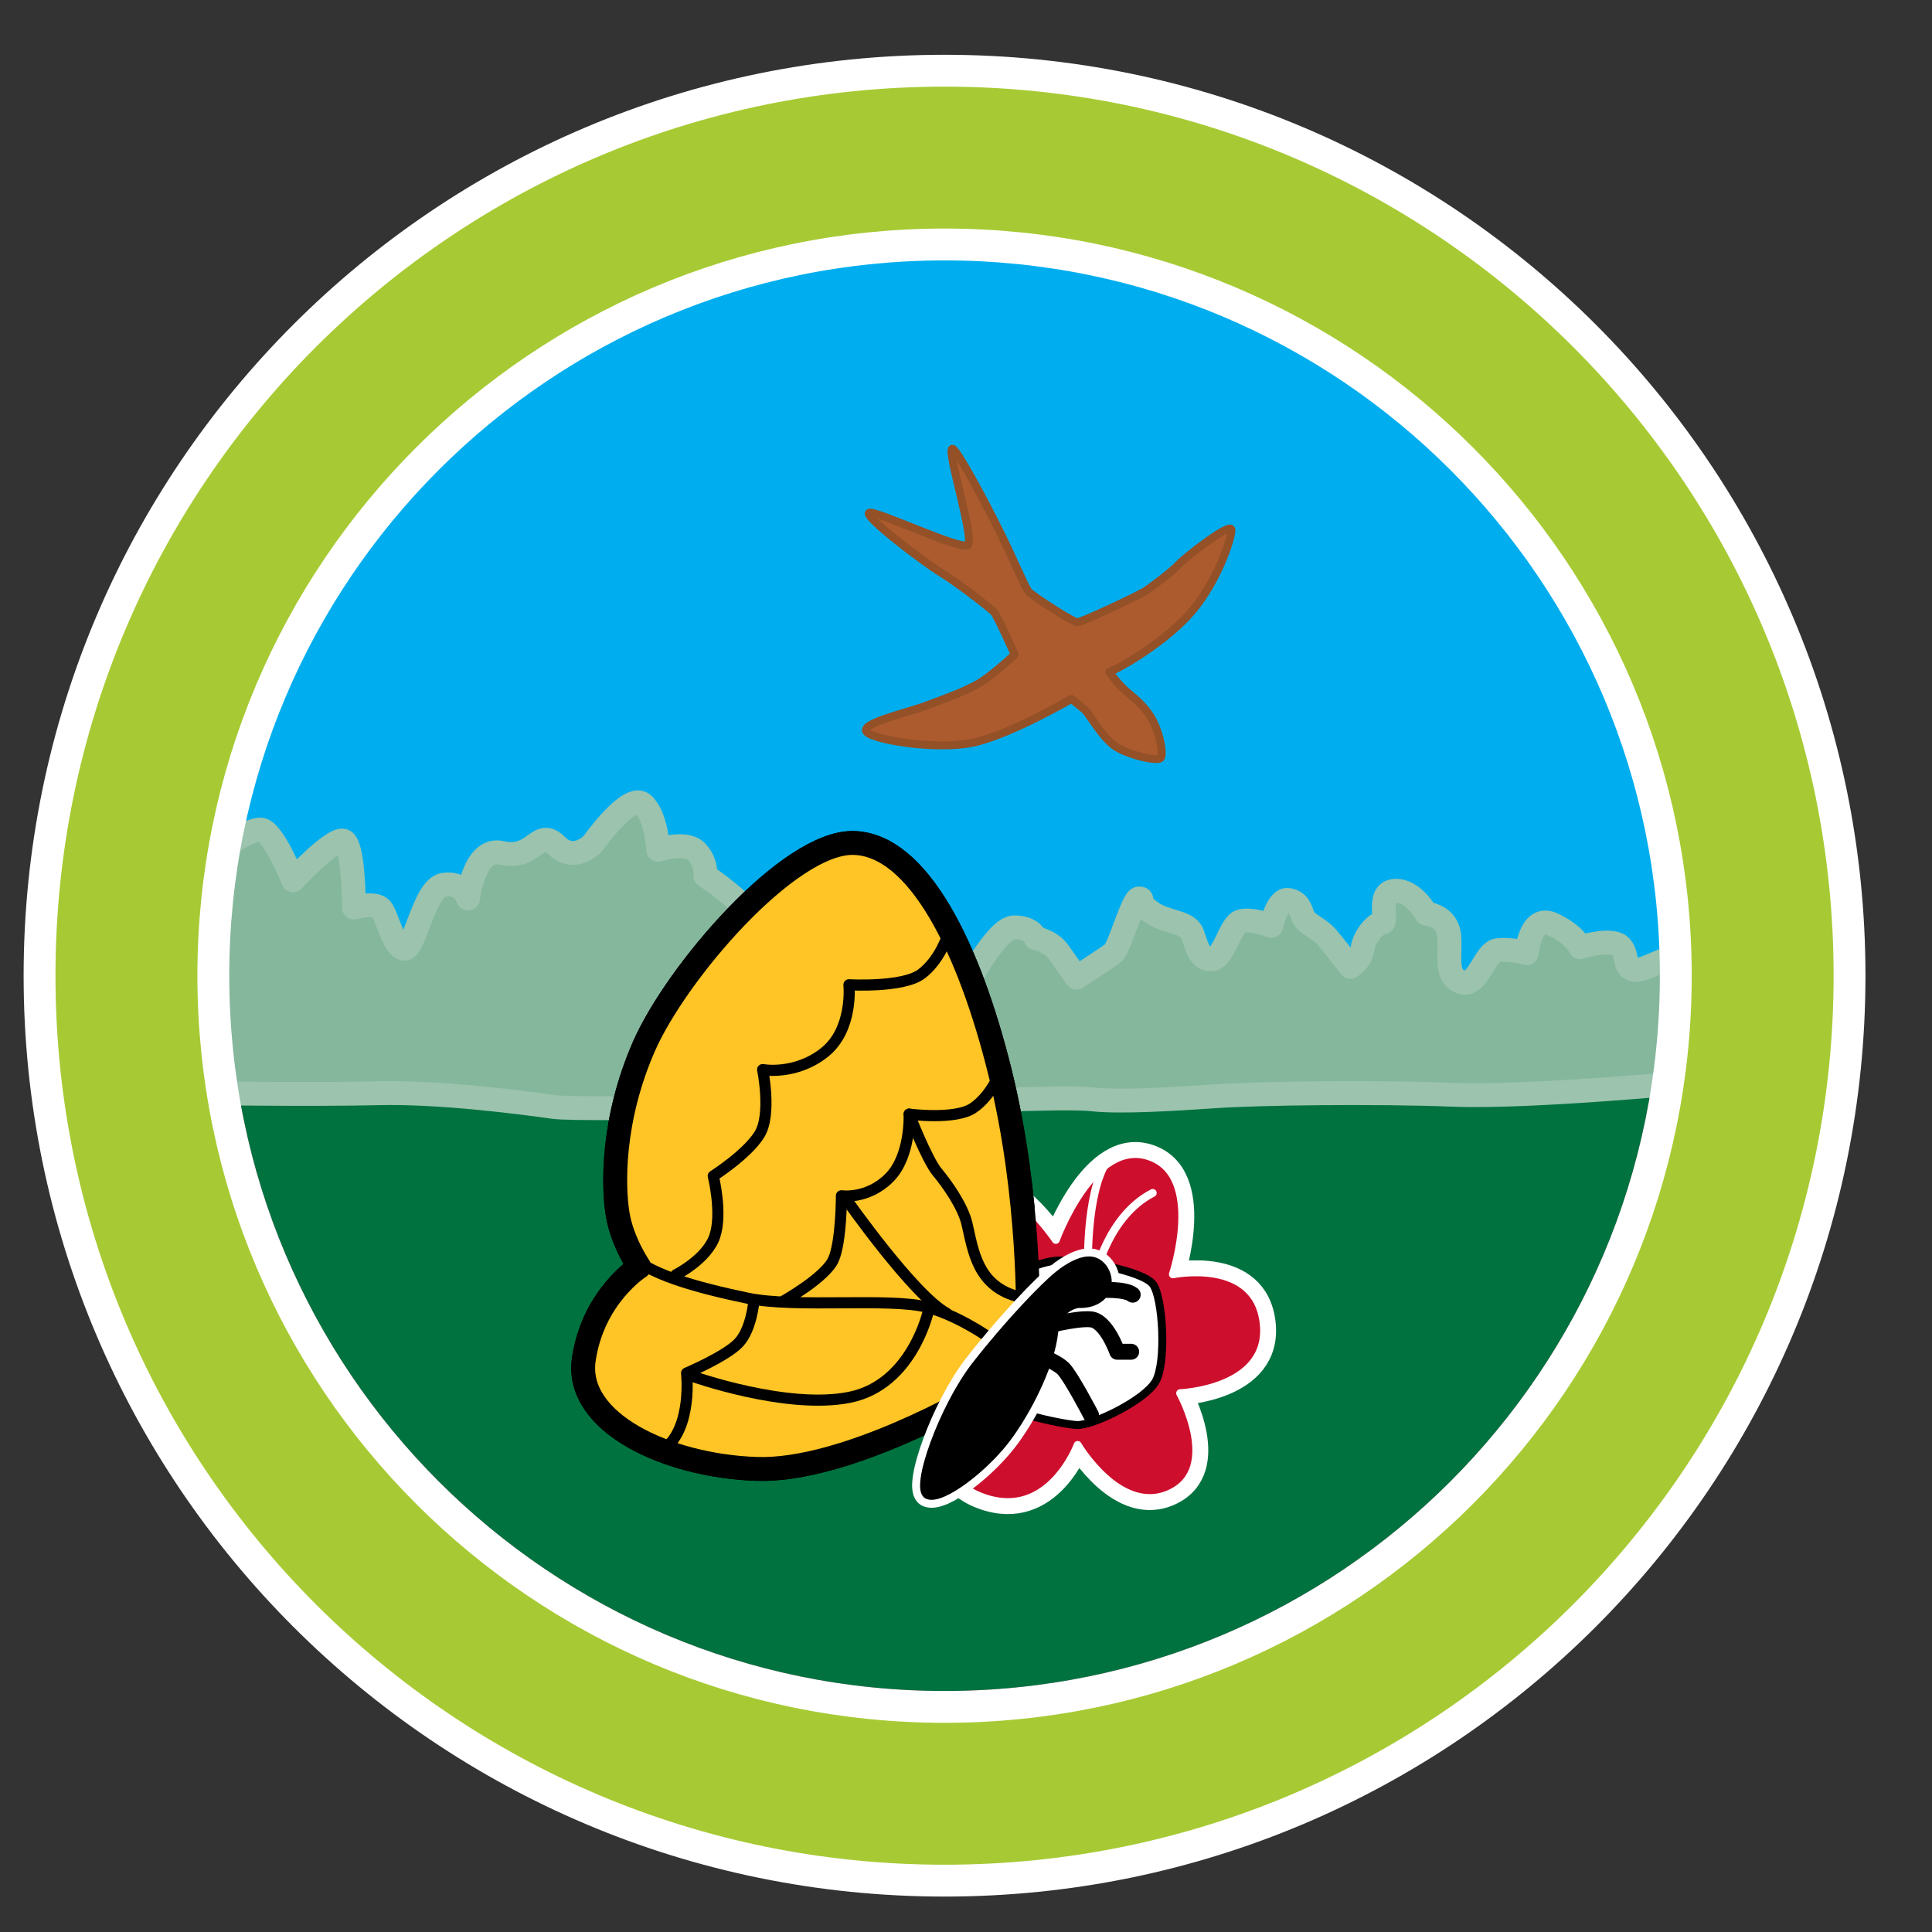 <svg xmlns="http://www.w3.org/2000/svg" xmlns:xlink="http://www.w3.org/1999/xlink" version="1.1" id="circle" x="0px" y="0px" viewBox="0 0 72 72" style="enable-background:new 0 0 72 72;" xml:space="preserve">
<rect x="0" y="0" width="72" height="72" fill="#333333" stroke="none"/>
<path style="fill:#00AEEF;" d="M35.201,8.955C19.934,8.955,7.556,21.332,7.556,36.6c0,15.268,12.378,27.645,27.645,27.645  c15.271,0,27.646-12.377,27.646-27.645C62.847,21.332,50.472,8.955,35.201,8.955z"/>
<path style="fill:#00723F;stroke:#000000;stroke-width:1.187;" d="M7.95,36.361c0,15.049,12.201,27.25,27.251,27.25  c15.05,0,27.251-12.201,27.251-27.25l-2.529,2.019L7.95,36.361z"/>
<path style="fill:#85B79D;stroke:#9BC3AE;stroke-width:0.89;stroke-linecap:round;stroke-linejoin:round;" d="M63.476,40.289  c0,0-6.351,0.624-9.298,0.51c-2.948-0.114-7.256-0.057-8.899,0.056c-1.645,0.113-3.573,0.227-4.594,0.113  c-1.02-0.113-5.442,0.113-6.577,0.113c-1.134,0-12.301,0.34-13.492,0.17c-1.191-0.17-4.251-0.566-6.519-0.51  c-2.268,0.058-6.463,0-6.463,0v-8.674c0,0,1.701-1.304,2.154-1.134c0.453,0.17,1.134,1.871,1.134,1.871s1.474-1.587,1.871-1.474  c0.397,0.113,0.397,2.494,0.397,2.494s0.793-0.228,1.02,0.056c0.227,0.284,0.455,1.418,0.851,1.475  c0.397,0.056,0.737-2.269,1.474-2.382c0.737-0.113,0.907,0.511,0.907,0.511s0.215-1.936,1.247-1.701  c1.247,0.284,1.36-0.963,2.041-0.283c0.681,0.68,1.361-0.057,1.361-0.057s1.36-1.928,1.871-1.474  c0.51,0.454,0.567,1.701,0.567,1.701s1.02-0.339,1.417,0.057c0.397,0.396,0.34,0.907,0.34,0.907s1.701,1.133,1.814,1.757  c0.114,0.624,0.114,1.927,0.114,1.927l7.711,0.567c0,0,1.19-2.325,1.871-2.325c0.681,0,0.794,0.397,0.794,0.397  s0.566,0.113,0.851,0.51c0.283,0.397,0.68,0.964,0.68,0.964s1.134-0.737,1.361-0.907c0.227-0.169,0.738-2.041,0.964-2.041  c0.227,0-0.113,0.113,0.453,0.51c0.567,0.397,1.36,0.341,1.53,0.794c0.17,0.453,0.284,1.02,0.737,0.963  c0.454-0.056,0.68-1.303,1.076-1.417c0.398-0.114,1.135,0.169,1.135,0.169s0.226-1.02,0.623-0.963  c0.398,0.056,0.455,0.34,0.567,0.624c0.113,0.283,0.568,0.396,0.907,0.793c0.34,0.397,0.851,1.077,0.851,1.077  s0.396-0.226,0.453-0.68c0.058-0.454,0.512-0.964,0.737-0.964c0.227,0-0.227-1.134,0.453-1.19c0.682-0.057,1.19,0.851,1.19,0.851  s0.795,0.056,0.851,0.85c0.058,0.793-0.169,1.474,0.453,1.701c0.624,0.227,0.852-1.135,1.361-1.191  c0.511-0.056,1.077,0.113,1.077,0.113s0.112-1.473,0.963-1.077c0.851,0.396,1.021,0.851,1.021,0.851s1.132-0.34,1.474-0.057  c0.341,0.283,0.112,0.851,0.566,0.907c0.454,0.057,2.04-1.02,2.324-0.51C63.531,36.149,63.476,40.289,63.476,40.289z"/>
<path style="stroke:#FFFFFF;stroke-width:0.89;stroke-linecap:round;stroke-linejoin:round;" d="M39.347,46.206  c0,0,1.387-3.823,3.483-3.112c2.098,0.71,0.881,4.395,0.881,4.395s3.112-0.642,3.384,1.827c0.27,2.469-3.113,2.605-3.113,2.605  s1.557,2.808-0.337,3.721c-1.895,0.914-3.483-1.792-3.483-1.792s-1.05,2.841-3.518,1.962c-2.471-0.879-0.746-3.449-0.746-3.449  s-3.383-0.474-3.181-2.57c0.202-2.097,2.976-1.658,2.976-1.658s-1.218-3.246,0.374-3.99C37.507,43.469,39.347,46.206,39.347,46.206z  "/>
<path style="fill:#FFFFFF;stroke:#000000;stroke-width:0.89;stroke-linecap:round;stroke-linejoin:round;" d="M38.304,49.169  c0,0,0.117-4.54-1.033-9.193c-1.151-4.654-3.047-8.503-5.459-8.561c-2.413-0.058-6.608,4.827-7.815,7.583  c-1.207,2.76-1.149,5.23-0.976,6.265c0.172,1.034,0.804,1.952,0.804,1.952s-1.724,1.092-2.068,3.447  c-0.344,2.355,3.102,3.966,6.435,4.08c3.333,0.115,8.217-2.759,8.217-2.759L38.304,49.169z"/>
<path style="fill:#CE0E2D;stroke:#FFFFFF;stroke-width:0.297;stroke-linecap:round;stroke-linejoin:round;" d="M39.347,46.206  c0,0,1.387-3.823,3.483-3.112c2.098,0.71,0.881,4.395,0.881,4.395s3.112-0.642,3.384,1.827c0.27,2.469-3.113,2.605-3.113,2.605  s1.557,2.808-0.337,3.721c-1.895,0.914-3.483-1.792-3.483-1.792s-1.05,2.841-3.518,1.962c-2.471-0.879-0.746-3.449-0.746-3.449  s-3.383-0.474-3.181-2.57c0.202-2.097,2.976-1.658,2.976-1.658s-1.218-3.246,0.374-3.99C37.507,43.469,39.347,46.206,39.347,46.206z  "/>
<path style="fill:#AC5B2E;stroke:#945027;stroke-width:0.297;stroke-linecap:round;stroke-linejoin:round;" d="M37.814,24.396  c0,0-0.648-1.465-0.778-1.595c-0.13-0.13-1.275-1.035-1.951-1.45c-0.676-0.415-2.858-2.079-2.703-2.235  c0.156-0.156,3.435,1.414,3.691,1.195c0.257-0.218-0.833-3.638-0.573-3.586c0.15,0.03,1.062,1.683,1.795,3.164  c0.531,1.072,0.934,2.081,1.065,2.189c0.312,0.26,1.635,1.112,1.791,1.112c0.154,0,2.313-1.003,2.584-1.196  c0.271-0.192,0.926-0.673,1.204-0.97c0.278-0.297,1.914-1.554,1.95-1.292c0.036,0.263-0.489,1.871-1.44,3.012  c-0.952,1.141-2.694,2.145-3.111,2.301c0,0,0.223,0.315,0.501,0.594c0.278,0.278,0.667,0.5,1.02,1.039  c0.353,0.537,0.52,1.446,0.39,1.576c-0.13,0.13-1.279-0.129-1.744-0.482c-0.463-0.352-0.927-1.187-1.074-1.317  c-0.148-0.129-0.501-0.408-0.501-0.408s-2.279,1.331-3.661,1.629c-1.38,0.298-3.893-0.12-3.997-0.437  c-0.102-0.316,1.557-0.684,2.25-0.943c0.695-0.262,1.575-0.573,2.065-0.895C37.08,25.08,37.814,24.396,37.814,24.396z"/>
<path style="fill:#FFFFFF;stroke:#000000;stroke-width:0.297;stroke-linecap:round;stroke-linejoin:round;" d="M39.348,46.983  c0.845-0.067,3.247,0.371,3.62,0.879c0.372,0.508,0.506,2.909,0.101,3.619c-0.405,0.711-2.365,1.658-2.941,1.626  c-0.574-0.035-3.044-0.542-3.384-1.15c-0.339-0.608-0.441-2.537-0.067-3.349C37.048,47.797,38.501,47.052,39.348,46.983z"/>
<path style="fill:#FFC425;stroke:#000000;stroke-width:0.89;stroke-linecap:round;stroke-linejoin:round;" d="M38.304,49.169  c0,0,0.117-4.54-1.033-9.193c-1.151-4.654-3.047-8.503-5.459-8.561c-2.413-0.058-6.608,4.827-7.815,7.583  c-1.207,2.76-1.149,5.23-0.976,6.265c0.172,1.034,0.804,1.952,0.804,1.952s-1.724,1.092-2.068,3.447  c-0.344,2.355,3.102,3.966,6.435,4.08c3.333,0.115,8.217-2.759,8.217-2.759L38.304,49.169z"/>
<path style="fill:none;stroke:#000000;stroke-width:0.415;stroke-linecap:round;stroke-linejoin:round;" d="M35.315,34.862  c0,0-0.288,0.918-0.977,1.436c-0.689,0.518-2.7,0.402-2.7,0.402s0.173,1.667-0.919,2.528c-1.092,0.861-2.298,0.633-2.298,0.633  s0.344,1.665-0.116,2.413c-0.459,0.747-1.724,1.551-1.724,1.551s0.345,1.38,0.058,2.24c-0.288,0.862-1.448,1.441-1.448,1.441"/>
<path style="fill:none;stroke:#000000;stroke-width:0.415;stroke-linecap:round;stroke-linejoin:round;" d="M37.27,39.976  c0,0-0.346,0.878-1.014,1.323c-0.667,0.444-2.375,0.222-2.375,0.222s0.074,1.558-0.742,2.374c-0.816,0.816-1.781,0.668-1.781,0.668  s0,1.706-0.297,2.374c-0.296,0.668-1.84,1.536-1.84,1.536"/>
<path style="fill:none;stroke:#000000;stroke-width:0.415;stroke-linecap:round;stroke-linejoin:round;" d="M33.882,41.52  c0,0,0.667,1.706,1.039,2.151c0.372,0.445,0.958,1.275,1.114,1.929c0.232,0.976,0.37,2.375,2.003,2.745"/>
<path style="fill:none;stroke:#000000;stroke-width:0.415;stroke-linecap:round;stroke-linejoin:round;" d="M37.37,50.2  c0,0-1.438-1.119-2.821-1.483c-1.382-0.364-4.9,0.035-6.68-0.336c-1.781-0.371-3.928-0.925-4.448-1.741"/>
<path style="fill:none;stroke:#000000;stroke-width:0.415;stroke-linecap:round;stroke-linejoin:round;" d="M34.604,48.832  c0,0-0.591,2.761-2.931,3.239c-2.339,0.48-5.89-0.788-5.89-0.788"/>
<path style="fill:none;stroke:#000000;stroke-width:0.415;stroke-linecap:round;stroke-linejoin:round;" d="M28.094,48.493  c0,0-0.084,1.042-0.564,1.55c-0.479,0.508-1.943,1.127-1.943,1.127s0.226,2-0.817,2.819"/>
<path style="fill:none;stroke:#000000;stroke-width:0.415;stroke-linecap:round;stroke-linejoin:round;" d="M31.533,44.688  c0,0,2.508,3.579,3.748,4.256"/>
<path style="fill:none;stroke:#FFFFFF;stroke-width:0.297;stroke-linecap:round;stroke-linejoin:round;" d="M40.546,47.043  c0,0-0.059-2.988,0.861-3.965"/>
<path style="fill:none;stroke:#FFFFFF;stroke-width:0.297;stroke-linecap:round;stroke-linejoin:round;" d="M40.832,47.502  c0,0,0.459-2.183,2.126-3.043"/>
<path style="stroke:#FFFFFF;stroke-width:0.89;stroke-linecap:round;stroke-linejoin:round;" d="M39.454,47.502  c0,0,0.746-0.631,1.264-0.518c0.517,0.117,0.746,0.863,0.401,1.265c-0.344,0.403-0.919,0.345-0.919,0.345s-0.805,0.059-0.919,1.092  c-0.114,1.034-0.804,2.585-1.665,3.793c-0.863,1.206-2.53,2.47-3.047,2.239c-0.517-0.229,0.575-3.272,1.782-4.825  C37.558,49.34,38.937,47.906,39.454,47.502z"/>
<path style="stroke:#000000;stroke-width:0.297;stroke-linecap:round;stroke-linejoin:round;" d="M39.454,47.502  c0,0,0.746-0.631,1.264-0.518c0.517,0.117,0.746,0.863,0.401,1.265c-0.344,0.403-0.919,0.345-0.919,0.345s-0.805,0.059-0.919,1.092  c-0.114,1.034-0.804,2.585-1.665,3.793c-0.863,1.206-2.53,2.47-3.047,2.239c-0.517-0.229,0.575-3.272,1.782-4.825  C37.558,49.34,38.937,47.906,39.454,47.502z"/>
<path style="fill:none;stroke:#000000;stroke-width:0.594;stroke-linecap:round;stroke-linejoin:round;" d="M38.822,49.457  c0,0,1.265-0.346,1.838-0.288c0.574,0.058,0.977,1.207,0.977,1.207h0.518"/>
<path style="fill:none;stroke:#000000;stroke-width:0.594;stroke-linecap:round;stroke-linejoin:round;" d="M41.005,48.077  c0,0,0.919-0.057,1.207,0.172"/>
<path style="fill:none;stroke:#000000;stroke-width:0.594;stroke-linecap:round;stroke-linejoin:round;" d="M38.419,50.375  c0,0,0.921,0.345,1.207,0.633c0.286,0.287,1.033,1.724,1.033,1.724"/>
<path style="fill:#A7CA34;stroke:#FFFFFF;stroke-width:1.187;" d="M68.927,36.361c0,18.625-15.1,33.725-33.726,33.725  c-18.626,0-33.727-15.1-33.727-33.725s15.1-33.726,33.727-33.726C53.827,2.635,68.927,17.735,68.927,36.361z M35.201,9.111  c-15.05,0-27.251,12.201-27.251,27.25s12.201,27.25,27.251,27.25c15.05,0,27.251-12.201,27.251-27.25S50.251,9.111,35.201,9.111z"/>
</svg>